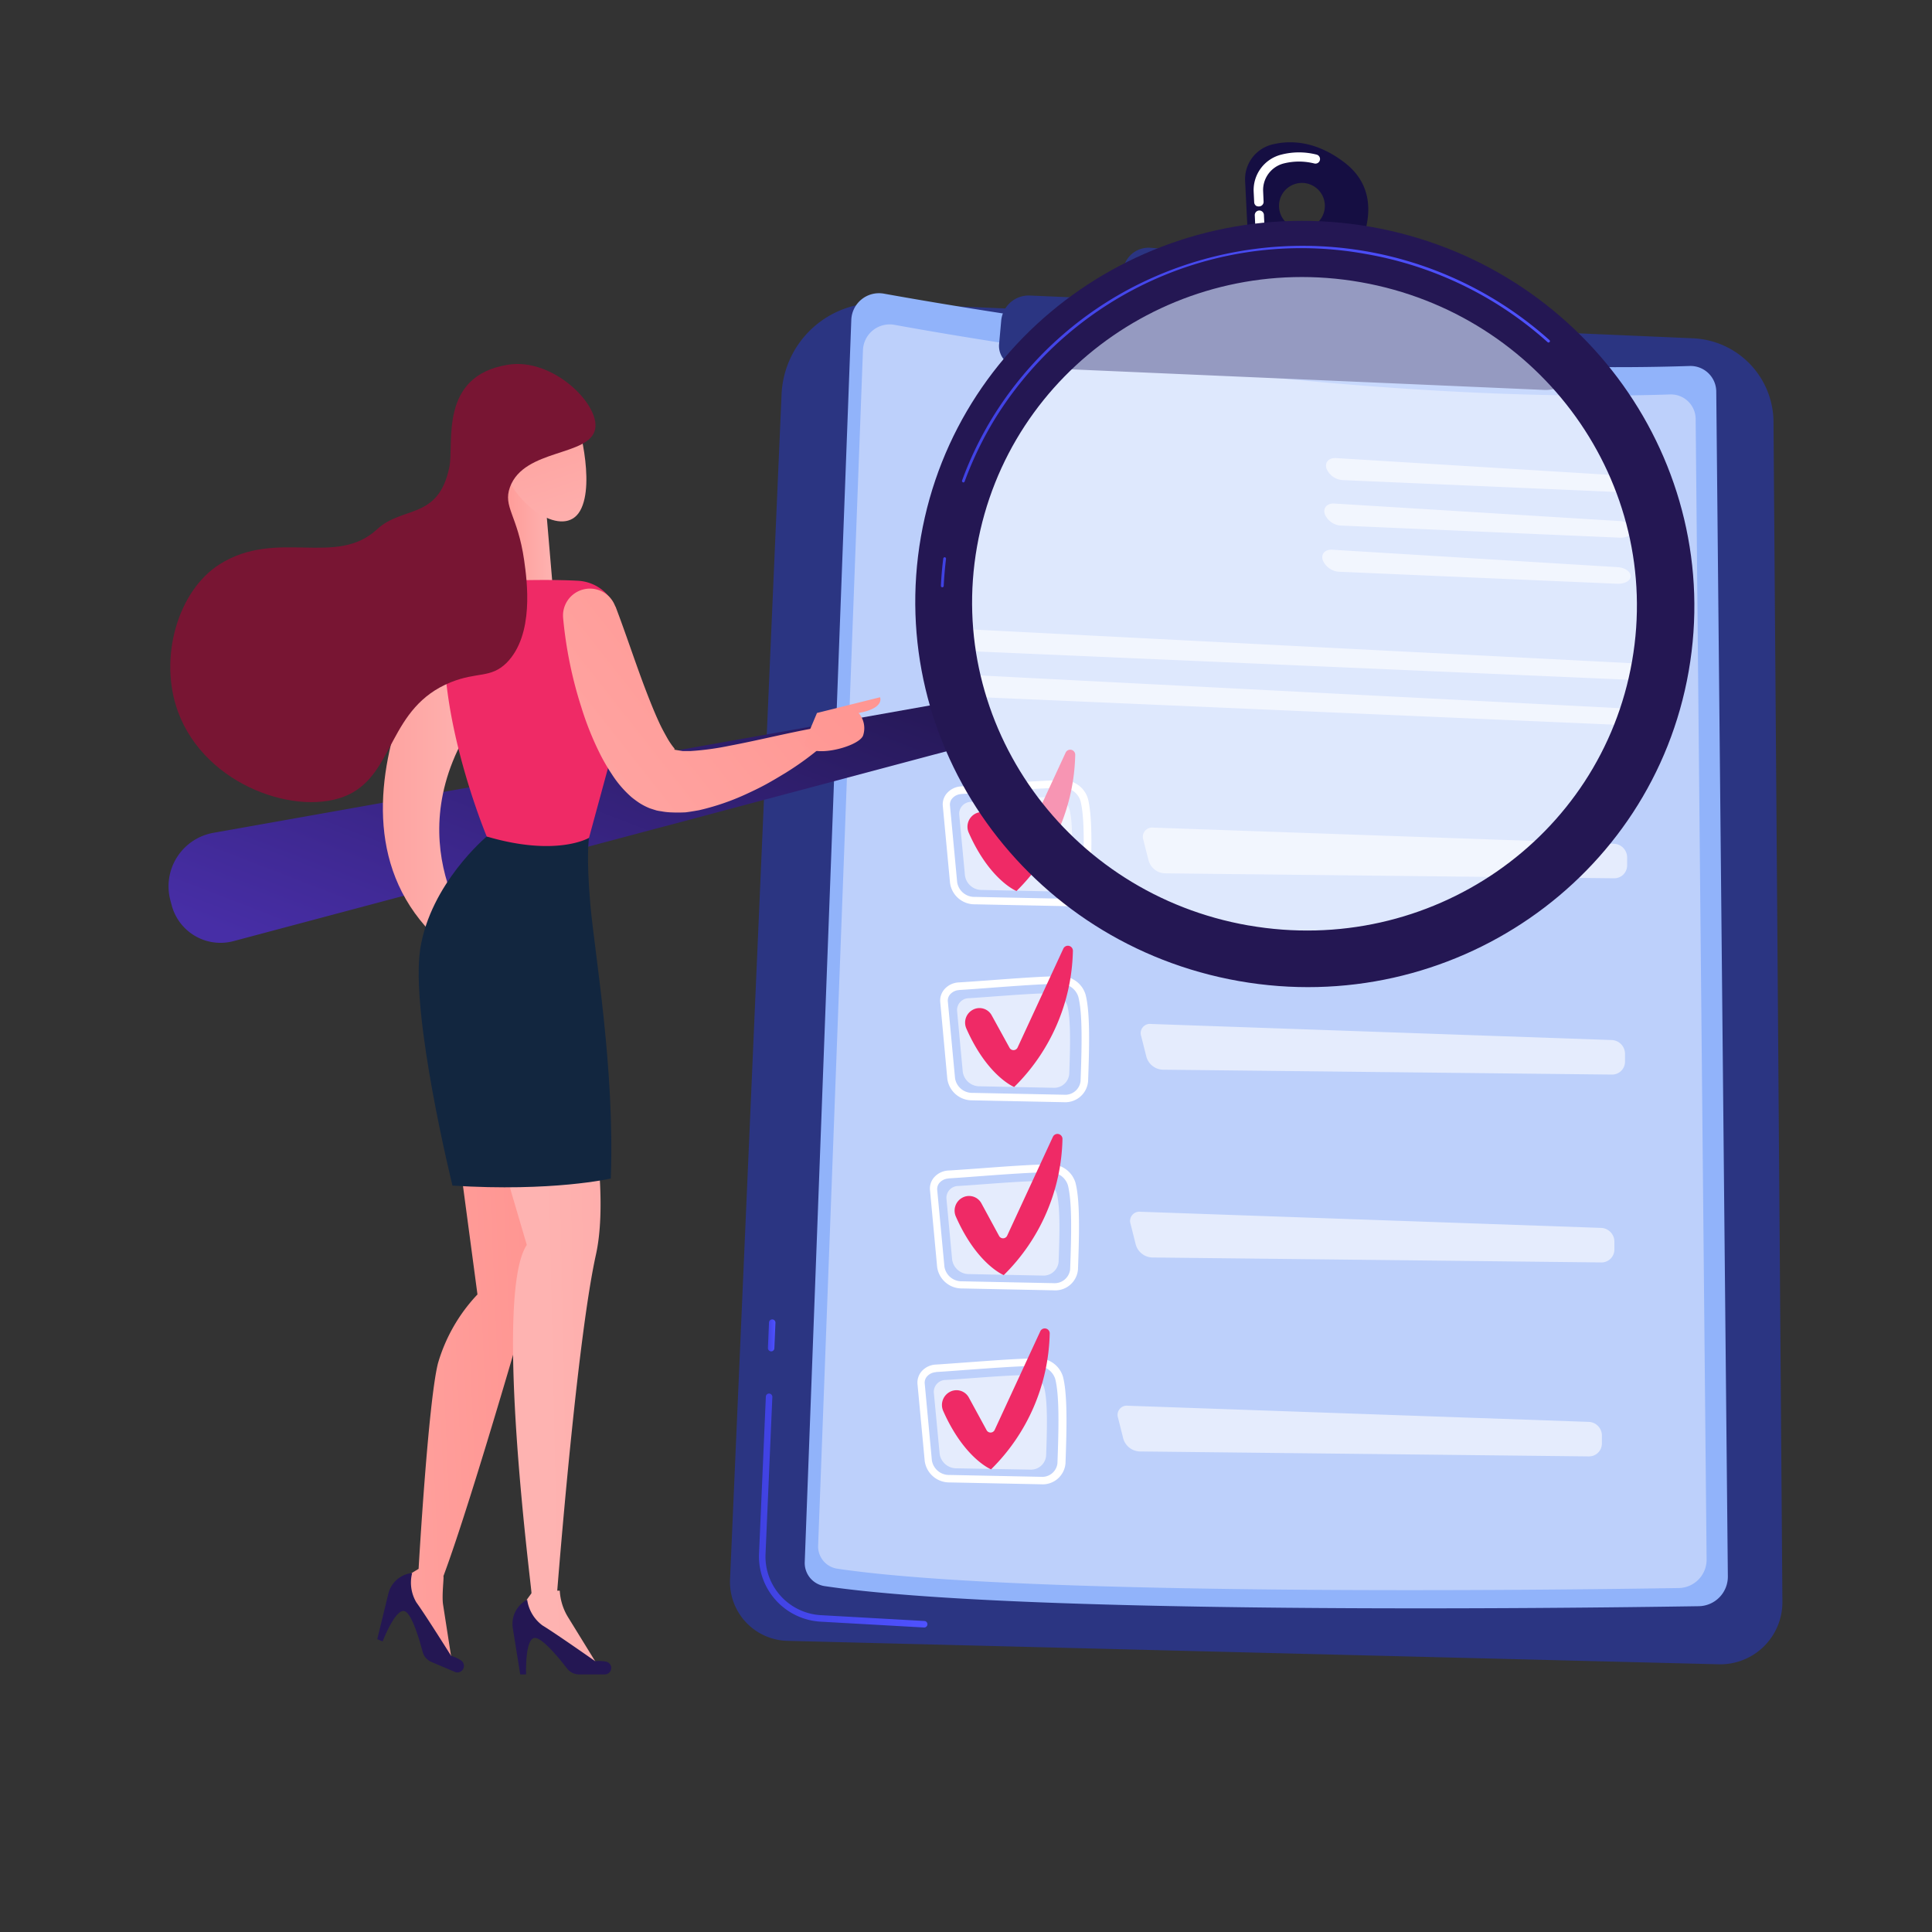 <svg xmlns="http://www.w3.org/2000/svg" xmlns:xlink="http://www.w3.org/1999/xlink" width="300" height="300" viewBox="0 0 300 300">
  <rect x="0" y="0" width="300" height="300" fill="#333333" stroke="none"/>
  <defs>
    <linearGradient id="linear-gradient" x1="1.638" y1="23.731" x2="0.414" y2="24.974" gradientUnits="objectBoundingBox">
      <stop offset="0" stop-color="#2b3582"/>
      <stop offset="1" stop-color="#150e42"/>
    </linearGradient>
    <linearGradient id="linear-gradient-2" x1="-0.001" y1="0.5" x2="1.002" y2="0.5" gradientUnits="objectBoundingBox">
      <stop offset="0" stop-color="#4042e2"/>
      <stop offset="1" stop-color="#4f52ff"/>
    </linearGradient>
    <linearGradient id="linear-gradient-3" x1="-0.017" y1="0.5" x2="0.983" y2="0.5" xlink:href="#linear-gradient-2"/>
    <linearGradient id="linear-gradient-4" x1="166.95" y1="45.865" x2="163.94" y2="49.457" xlink:href="#linear-gradient"/>
    <linearGradient id="linear-gradient-5" x1="2.88" y1="362.749" x2="1.8" y2="368.308" xlink:href="#linear-gradient"/>
    <linearGradient id="linear-gradient-6" x1="2.709" y1="-22.272" x2="2.638" y2="-37.771" xlink:href="#linear-gradient"/>
    <linearGradient id="linear-gradient-7" x1="1.043" y1="0.009" x2="-0.019" y2="0.837" gradientUnits="objectBoundingBox">
      <stop offset="0" stop-color="#241753"/>
      <stop offset="1" stop-color="#472ea6"/>
    </linearGradient>
    <linearGradient id="linear-gradient-8" x1="13.088" y1="-31.649" x2="14.087" y2="-31.649" xlink:href="#linear-gradient-7"/>
    <linearGradient id="linear-gradient-9" x1="0" y1="0.5" x2="1" y2="0.5" xlink:href="#linear-gradient-2"/>
    <linearGradient id="linear-gradient-10" x1="1.341" y1="0.363" x2="-1.799" y2="0.888" gradientUnits="objectBoundingBox">
      <stop offset="0" stop-color="#ff928e"/>
      <stop offset="1" stop-color="#feb3b1"/>
    </linearGradient>
    <linearGradient id="linear-gradient-11" x1="3.053" y1="0.266" x2="0.506" y2="0.537" xlink:href="#linear-gradient-10"/>
    <linearGradient id="linear-gradient-12" x1="0" y1="0.5" x2="1" y2="0.5" xlink:href="#linear-gradient-10"/>
    <linearGradient id="linear-gradient-13" x1="-839.12" y1="-1.447" x2="-839.955" y2="0.427" xlink:href="#linear-gradient-7"/>
    <linearGradient id="linear-gradient-14" x1="-1160.644" y1="-207.589" x2="-1161.602" y2="-206.18" xlink:href="#linear-gradient-7"/>
    <linearGradient id="linear-gradient-15" x1="0" y1="0.5" x2="1" y2="0.5" xlink:href="#linear-gradient-10"/>
    <linearGradient id="linear-gradient-16" x1="1.206" y1="-0.089" x2="-1.003" y2="1.397" xlink:href="#linear-gradient-10"/>
    <linearGradient id="linear-gradient-17" x1="1.762" y1="-0.516" x2="-5.939" y2="5.654" xlink:href="#linear-gradient-10"/>
    <linearGradient id="linear-gradient-18" x1="0.224" y1="-0.715" x2="0.706" y2="1.359" xlink:href="#linear-gradient-10"/>
  </defs>
  <g id="Grupo_55521" data-name="Grupo 55521" transform="translate(-245 -8343)">
    <g id="CF1_empresa_copia_4" data-name="CF1_empresa copia 4" transform="translate(245 8343)">
      <rect id="Rectángulo_6443" data-name="Rectángulo 6443" width="300" height="300" fill="none"/>
      <path id="Trazado_111833" data-name="Trazado 111833" d="M136.8,47.06l126.08,5.47a13.08,13.08,0,0,1,12.51,13l1.38,183.19a9.65,9.65,0,0,1-9.88,9.71l-144.62-3.64a9.15,9.15,0,0,1-8.91-9.54l8-184A14.84,14.84,0,0,1,136.8,47.06Z" fill="url(#linear-gradient)"/>
      <path id="Trazado_111834" data-name="Trazado 111834" d="M143.54,252.72h0l-16.15-.91a10.15,10.15,0,0,1-9.53-10.53l1.06-24.41a.5.5,0,0,1,.53-.48.52.52,0,0,1,.48.53l-1.06,24.41a9.12,9.12,0,0,0,8.57,9.47l16.16.91a.51.51,0,0,1,0,1Z" fill="url(#linear-gradient-2)"/>
      <path id="Trazado_111835" data-name="Trazado 111835" d="M119.72,209.84h0a.51.51,0,0,1-.48-.53l.17-3.95a.5.5,0,1,1,1,.04l-.17,4A.5.5,0,0,1,119.72,209.84Z" fill="url(#linear-gradient-3)"/>
      <path id="Trazado_111836" data-name="Trazado 111836" d="M137.26,45.6c17.11,3.08,76,12.87,125.11,11.23a4,4,0,0,1,4.13,3.94l1.8,184a4.59,4.59,0,0,1-4.52,4.64c-20.64.32-105.62,1.36-135.73-3.12a3.63,3.63,0,0,1-3.09-3.74l7.23-192.89a4.3,4.3,0,0,1,5.07-4.06Z" fill="#91b3fa"/>
      <path id="Trazado_111837" data-name="Trazado 111837" d="M138.89,50.44c16.47,3,73.15,12.38,120.41,10.81a3.84,3.84,0,0,1,4,3.79l1.7,177.1a4.4,4.4,0,0,1-4.34,4.45c-19.86.32-101.65,1.31-130.62-3a3.49,3.49,0,0,1-3-3.59L134,54.37a4.15,4.15,0,0,1,4.89-3.93Z" fill="#bdd0fb"/>
      <g id="Grupo_55484" data-name="Grupo 55484" opacity="0.6">
        <path id="Trazado_111838" data-name="Trazado 111838" d="M251.83,76.43c1.1,0,2-.49,2-1.19s-.88-1.33-2-1.39l-44.38-2.72c-1.1-.07-1.77.66-1.48,1.61a2.9,2.9,0,0,0,2.53,1.81Z" fill="#fff"/>
      </g>
      <g id="Grupo_55485" data-name="Grupo 55485" opacity="0.6">
        <path id="Trazado_111839" data-name="Trazado 111839" d="M207.18,78.19c-1.1-.06-1.76.66-1.48,1.61a2.89,2.89,0,0,0,2.54,1.81l43.28,1.88c1.11.05,2-.49,2-1.19s-.89-1.32-2-1.39Z" fill="#fff"/>
      </g>
      <g id="Grupo_55486" data-name="Grupo 55486" opacity="0.6">
        <path id="Trazado_111840" data-name="Trazado 111840" d="M206.87,85.36c-1.1-.07-1.77.65-1.48,1.6a2.92,2.92,0,0,0,2.54,1.82l43.28,1.87c1.11,0,2-.48,2-1.18s-.89-1.33-2-1.4Z" fill="#fff"/>
      </g>
      <g id="Grupo_55487" data-name="Grupo 55487" opacity="0.6">
        <path id="Trazado_111841" data-name="Trazado 111841" d="M255,105.64c1.1,0,2-.49,2-1.19s-.94-1.32-2-1.38l-105.5-5.4c-1.1-.06-1.47.63-.82,1.52l.2.27a4.71,4.71,0,0,0,3.19,1.72Z" fill="#fff"/>
      </g>
      <g id="Grupo_55488" data-name="Grupo 55488" opacity="0.6">
        <path id="Trazado_111842" data-name="Trazado 111842" d="M149.2,104.73c-1.11-.06-1.48.63-.83,1.52l.2.28a4.76,4.76,0,0,0,3.19,1.71l102.92,4.46c1.11,0,2-.49,2-1.19s-.93-1.32-2-1.38Z" fill="#fff"/>
      </g>
      <path id="Trazado_111843" data-name="Trazado 111843" d="M165.61,140.71h0l-14.2-.29a3.84,3.84,0,0,1-3.89-3.32l-1.12-11.93a2.62,2.62,0,0,1,.64-2,3.15,3.15,0,0,1,2.21-1.06h0c1.2-.06,2.85-.19,4.66-.32,4-.29,8.44-.63,11.08-.63H165a4,4,0,0,1,3.93,2.85c.71,2.75.59,7.93.38,13.44A3.54,3.54,0,0,1,165.61,140.71ZM149.27,123.3a2,2,0,0,0-1.39.66,1.44,1.44,0,0,0-.37,1.1L148.63,137a2.7,2.7,0,0,0,2.76,2.27l14.2.29h0a2.38,2.38,0,0,0,2.54-2.11c.19-5.43.32-10.51-.36-13.11a2.85,2.85,0,0,0-2.85-2c-2.59,0-7.25.35-11,.62-1.82.14-3.48.26-4.69.33Z" fill="#fff"/>
      <path id="Trazado_111844" data-name="Trazado 111844" d="M150.79,124.51c3-.17,9.47-.75,12.55-.76a2.75,2.75,0,0,1,2.73,1.93c.57,2.2.44,6.58.29,10.61a2.37,2.37,0,0,1-2.52,2.14l-11.34-.24a2.61,2.61,0,0,1-2.66-2.23l-.9-9.53a1.86,1.86,0,0,1,1.85-1.92Z" fill="#fff" opacity="0.6"/>
      <g id="Grupo_55489" data-name="Grupo 55489" opacity="0.6">
        <path id="Trazado_111845" data-name="Trazado 111845" d="M179.05,128.51a1.44,1.44,0,0,0-1.52,1.88l.82,3.22a2.75,2.75,0,0,0,2.5,2l69.81.77a2,2,0,0,0,2-2V133.1a2.13,2.13,0,0,0-2-2.08Z" fill="#fff"/>
      </g>
      <path id="Trazado_111846" data-name="Trazado 111846" d="M151.37,126.39h0a2.18,2.18,0,0,1,3,.85l2.74,5a.7.7,0,0,0,1.25,0l7.12-15.39a.78.78,0,0,1,1.48.35,30.56,30.56,0,0,1-9.12,21.16s-4.15-1.67-7.42-9.07a2.29,2.29,0,0,1,.95-2.9Z" fill="#ef2a66"/>
      <path id="Trazado_111847" data-name="Trazado 111847" d="M165.27,171.15h0L151,170.86a3.87,3.87,0,0,1-3.9-3.32L146,155.61a2.67,2.67,0,0,1,.65-2,3.15,3.15,0,0,1,2.2-1.06h0c1.2-.07,2.85-.19,4.67-.32,4-.3,8.44-.63,11.07-.64h.06a4,4,0,0,1,3.92,2.86c.71,2.74.59,7.92.39,13.44a3.55,3.55,0,0,1-3.69,3.26Zm-16.33-17.41a2,2,0,0,0-1.4.66,1.46,1.46,0,0,0-.36,1.1l1.12,11.93a2.69,2.69,0,0,0,2.76,2.27l14.2.29h0a2.39,2.39,0,0,0,2.53-2.11c.2-5.43.32-10.52-.35-13.11a2.89,2.89,0,0,0-2.85-2c-2.59,0-7.25.35-11,.63-1.83.14-3.49.26-4.69.33Z" fill="#fff"/>
      <path id="Trazado_111848" data-name="Trazado 111848" d="M150.45,155c3-.17,9.48-.76,12.55-.76a2.77,2.77,0,0,1,2.74,1.93c.56,2.2.44,6.57.29,10.61a2.35,2.35,0,0,1-2.52,2.13l-11.35-.23a2.63,2.63,0,0,1-2.66-2.23l-.89-9.54a1.85,1.85,0,0,1,1.84-1.91Z" fill="#fff" opacity="0.6"/>
      <g id="Grupo_55490" data-name="Grupo 55490" opacity="0.6">
        <path id="Trazado_111849" data-name="Trazado 111849" d="M178.72,159a1.43,1.43,0,0,0-1.52,1.88l.81,3.22a2.76,2.76,0,0,0,2.5,2l69.82.76a2,2,0,0,0,2-2v-1.28a2.14,2.14,0,0,0-2-2.08Z" fill="#fff"/>
      </g>
      <path id="Trazado_111850" data-name="Trazado 111850" d="M151,156.83h0a2.16,2.16,0,0,1,3,.85l2.75,5a.7.7,0,0,0,1.25,0l7.12-15.39a.78.78,0,0,1,1.48.35,30.57,30.57,0,0,1-9.12,21.15s-4.15-1.66-7.42-9.07a2.26,2.26,0,0,1,.94-2.89Z" fill="#ef2a66"/>
      <path id="Trazado_111851" data-name="Trazado 111851" d="M163.62,200.36h0l-14.2-.29a3.86,3.86,0,0,1-3.9-3.32l-1.11-11.93a2.62,2.62,0,0,1,.64-2,3.15,3.15,0,0,1,2.2-1.06h0c1.2-.07,2.85-.19,4.67-.32,3.76-.28,8.44-.63,11.08-.63a4,4,0,0,1,4,2.85c.72,2.75.59,7.93.39,13.44a3.54,3.54,0,0,1-3.77,3.26ZM147.29,183a2,2,0,0,0-1.4.66,1.47,1.47,0,0,0-.36,1.1l1.12,11.93a2.7,2.7,0,0,0,2.76,2.27l14.2.29a2.43,2.43,0,0,0,2.56-2.11c.2-5.43.32-10.51-.35-13.11a2.89,2.89,0,0,0-2.85-2c-2.59,0-7.25.34-11,.62-1.82.14-3.48.26-4.68.33Z" fill="#fff"/>
      <path id="Trazado_111852" data-name="Trazado 111852" d="M148.8,184.16c3-.17,9.48-.76,12.56-.76a2.76,2.76,0,0,1,2.73,1.93c.57,2.2.44,6.57.29,10.61a2.35,2.35,0,0,1-2.52,2.13l-11.35-.23a2.63,2.63,0,0,1-2.66-2.23l-.89-9.53a1.85,1.85,0,0,1,1.84-1.92Z" fill="#fff" opacity="0.6"/>
      <g id="Grupo_55491" data-name="Grupo 55491" opacity="0.6">
        <path id="Trazado_111853" data-name="Trazado 111853" d="M177.07,188.16a1.44,1.44,0,0,0-1.52,1.88l.81,3.22a2.76,2.76,0,0,0,2.5,2l69.82.77a2,2,0,0,0,2-2v-1.28a2.14,2.14,0,0,0-2-2.08Z" fill="#fff"/>
      </g>
      <path id="Trazado_111854" data-name="Trazado 111854" d="M149.39,186h0a2.18,2.18,0,0,1,3,.85l2.74,5.05a.7.7,0,0,0,1.25,0l7.12-15.39a.78.78,0,0,1,1.48.35A30.57,30.57,0,0,1,155.86,198s-4.15-1.66-7.42-9.06A2.28,2.28,0,0,1,149.39,186Z" fill="#ef2a66"/>
      <path id="Trazado_111855" data-name="Trazado 111855" d="M161.68,230.48h0l-14.2-.29a3.85,3.85,0,0,1-3.89-3.32l-1.12-11.93a2.66,2.66,0,0,1,.64-2,3.12,3.12,0,0,1,2.21-1.05h0c1.2-.07,2.85-.2,4.67-.33,4-.29,8.44-.63,11.07-.63a4,4,0,0,1,4,2.85c.71,2.75.59,7.93.39,13.44a3.55,3.55,0,0,1-3.77,3.26Zm-16.33-17.41a2,2,0,0,0-1.4.66,1.47,1.47,0,0,0-.36,1.1l1.11,11.93a2.7,2.7,0,0,0,2.77,2.27l14.2.29h0a2.37,2.37,0,0,0,2.53-2.11c.2-5.43.32-10.51-.35-13.11a2.92,2.92,0,0,0-2.86-2c-2.59,0-7.24.35-11,.62-1.82.14-3.48.26-4.68.33Z" fill="#fff"/>
      <path id="Trazado_111856" data-name="Trazado 111856" d="M146.86,214.28c3-.17,9.48-.75,12.55-.76a2.75,2.75,0,0,1,2.73,1.93c.57,2.2.45,6.58.3,10.61a2.37,2.37,0,0,1-2.52,2.14l-11.35-.2a2.63,2.63,0,0,1-2.66-2.23L145,216.2a1.85,1.85,0,0,1,1.86-1.92Z" fill="#fff" opacity="0.6"/>
      <g id="Grupo_55492" data-name="Grupo 55492" opacity="0.6">
        <path id="Trazado_111857" data-name="Trazado 111857" d="M175.13,218.28a1.43,1.43,0,0,0-1.52,1.88l.81,3.22a2.76,2.76,0,0,0,2.5,2l69.82.77a2,2,0,0,0,2-2v-1.28a2.12,2.12,0,0,0-2-2.08Z" fill="#fff"/>
      </g>
      <path id="Trazado_111858" data-name="Trazado 111858" d="M147.44,216.16h0a2.18,2.18,0,0,1,3,.85l2.75,5.05a.7.7,0,0,0,1.25,0l7.12-15.39A.77.77,0,0,1,163,207a30.54,30.54,0,0,1-9.11,21.16s-4.15-1.67-7.43-9.07a2.3,2.3,0,0,1,.98-2.93Z" fill="#ef2a66"/>
      <path id="Trazado_111859" data-name="Trazado 111859" d="M208.74,25.21c-4.42-3.36-8.38-3.47-11.2-2.77a5.55,5.55,0,0,0-4.2,5.67L194,41.29l14.25,1.89S217.4,31.81,208.74,25.21ZM202,35.52a3.56,3.56,0,1,1,2.569-.932A3.57,3.57,0,0,1,202,35.52Z" fill="url(#linear-gradient-4)"/>
      <path id="Trazado_111860" data-name="Trazado 111860" d="M195.38,36.14a.73.73,0,0,1-.44-.62l-.1-2.1a.711.711,0,0,1,1.42-.07l.1,2.1a.71.71,0,0,1-.67.74.63.63,0,0,1-.31-.05Zm-.2-4.11a.71.71,0,0,1-.43-.62l-.08-1.6A5.68,5.68,0,0,1,199,24a11,11,0,0,1,5.41,0,.711.711,0,1,1-.34,1.38,9.71,9.71,0,0,0-4.73,0,4.26,4.26,0,0,0-3.2,4.34l.07,1.59a.71.71,0,0,1-.67.74.65.65,0,0,1-.36-.05Z" fill="#fff"/>
      <path id="Trazado_111861" data-name="Trazado 111861" d="M174.08,48.92l.28-6.6a4,4,0,0,1,4.34-3.84L224.12,42a3.92,3.92,0,0,1,3.61,3.84l.11,6.36Z" fill="url(#linear-gradient-5)"/>
      <path id="Trazado_111862" data-name="Trazado 111862" d="M191.41,41.68h0l-1.95-.09a.5.5,0,0,1,0-1l2,.08a.52.52,0,0,1,.48.53.5.5,0,0,1-.53.48Z" fill="#fff"/>
      <path id="Trazado_111863" data-name="Trazado 111863" d="M176.37,47.27a.71.71,0,0,1-.43-.69l.11-2.67A4.1,4.1,0,0,1,180.33,40l7.19.31a.711.711,0,1,1-.06,1.42l-7.19-.32a2.69,2.69,0,0,0-2.8,2.57l-.12,2.67a.7.7,0,0,1-.74.68,1,1,0,0,1-.24-.06Z" fill="#fff"/>
      <path id="Trazado_111864" data-name="Trazado 111864" d="M159.93,45.89l79.54,3.44a5.89,5.89,0,0,1,5.58,5.13v.39a5.06,5.06,0,0,1-5.23,5.7L158.27,57a3.28,3.28,0,0,1-3.13-3.58l.33-3.65A4.29,4.29,0,0,1,159.93,45.89Z" fill="url(#linear-gradient-6)"/>
      <path id="Trazado_111865" data-name="Trazado 111865" d="M148.56,108.8,33.13,129.32a8.44,8.44,0,0,0-6.69,10.42l.21.79a7.84,7.84,0,0,0,9.6,5.61l113.9-30.33Z" fill="url(#linear-gradient-7)"/>
      <ellipse id="Elipse_4475" data-name="Elipse 4475" cx="53.41" cy="54.39" rx="53.41" ry="54.39" transform="matrix(0.172, -0.985, 0.985, 0.172, 139.832, 137.013)" fill="#fff" opacity="0.5"/>
      <path id="Trazado_111866" data-name="Trazado 111866" d="M212.84,35.22C179.91,29.47,148.64,51,143,83.34s16.45,63.2,49.38,69,64.19-15.79,69.84-48.12S245.76,41,212.84,35.22Zm-19,108.48c-28.09-4.91-47-31.25-42.13-58.83s31.51-46,59.59-41.05,46.95,31.25,42.13,58.83S222,148.61,193.87,143.7Z" fill="url(#linear-gradient-8)"/>
      <path id="Trazado_111867" data-name="Trazado 111867" d="M146.24,91.18a.23.23,0,0,1-.14-.21c.07-1.41.19-2.84.37-4.25a.22.22,0,0,1,.24-.19.23.23,0,0,1,.19.25c-.17,1.39-.29,2.81-.36,4.21a.23.23,0,0,1-.23.21Zm3.27-16.3a.21.21,0,0,1-.12-.27,54.38,54.38,0,0,1,5.12-10.41A55.74,55.74,0,0,1,179,43.1a57.46,57.46,0,0,1,61.61,9.72.21.21,0,0,1,0,.3.22.22,0,0,1-.31,0,56.77,56.77,0,0,0-28.22-13.68,55.93,55.93,0,0,0-57.21,25,54.42,54.42,0,0,0-5.08,10.33.22.22,0,0,1-.28.13Z" fill="url(#linear-gradient-9)"/>
      <path id="Trazado_111868" data-name="Trazado 111868" d="M83.34,174.91,71.07,178l3.07,23A26.18,26.18,0,0,0,68,211.72c-1.53,6.13-3,31.89-3,31.89l-2.91,1.76-.35,1.47,8.47,11.39-1.41-9.07c-.22-1.43.17-4.35.05-4.41,4.6-12.27,14.44-46.84,14.44-46.84Z" fill="url(#linear-gradient-10)"/>
      <path id="Trazado_111869" data-name="Trazado 111869" d="M86.92,247h-.39c.59-7.4,3.3-39.95,6-52.15,3.07-13.81-4.6-41.41-4.6-41.41l-13.8,13.8,7.67,26.07c-5.26,7.88.85,54.05.72,54v.1l-2,2.75.24,1.49L93,258.9l-4.81-7.81A8.77,8.77,0,0,1,86.92,247Z" fill="url(#linear-gradient-11)"/>
      <path id="Trazado_111870" data-name="Trazado 111870" d="M71.4,92.22s-26.88,37.29,0,56.41l2.74-2.44s-13.35-15.73,0-35Z" fill="url(#linear-gradient-12)"/>
      <path id="Trazado_111871" data-name="Trazado 111871" d="M93.81,260h-3.9a2.34,2.34,0,0,1-1.86-.92c-1.22-1.58-3.74-4.66-4.94-4.74-1.63-.11-1.42,5.66-1.42,5.66h-.91l-1.15-7.17a4.24,4.24,0,0,1,2.23-4.43h0a6,6,0,0,0,2.38,4c2,1.21,8.18,5.55,8.18,5.55A5.481,5.481,0,0,1,94,258a1,1,0,1,1-.19,2Z" fill="url(#linear-gradient-13)"/>
      <path id="Trazado_111872" data-name="Trazado 111872" d="M70.56,259.58,67,258.07a2.35,2.35,0,0,1-1.37-1.56c-.51-1.93-1.63-5.75-2.71-6.29-1.45-.73-3.5,4.66-3.5,4.66l-.84-.35,1.72-7.05a4.24,4.24,0,0,1,3.7-3.22h0a6,6,0,0,0,.66,4.57c1.38,1.89,5.39,8.29,5.39,8.29a5.389,5.389,0,0,1,1.44.65,1.017,1.017,0,0,1-.93,1.81Z" fill="url(#linear-gradient-14)"/>
      <path id="Trazado_111873" data-name="Trazado 111873" d="M91.46,130.1s-.46,2.76.21,10.36S95.49,165.9,94.84,183c0,0-9,2.09-24.58,1.1,0,0-6.59-26.66-5-36.79s10.3-17.4,10.3-17.4Z" fill="#12263f"/>
      <path id="Trazado_111874" data-name="Trazado 111874" d="M84.82,79.31l1.1,12.91H75.49l2.59-19.7Z" fill="url(#linear-gradient-15)"/>
      <path id="Trazado_111875" data-name="Trazado 111875" d="M72.4,90.43c3.6-.2,11.65-.56,17.35-.25a6.62,6.62,0,0,1,6.13,5.26l1.39,6.66a16.12,16.12,0,0,1-.23,7.5l-5.58,20.5s-5,3-15.88-.21c0,0-9.57-22.84-5.65-37.45a2.72,2.72,0,0,1,2.47-2.01Z" fill="#ef2a66"/>
      <path id="Trazado_111876" data-name="Trazado 111876" d="M95.6,94.24c1.54,4.05,2.93,8.29,4.42,12.26.76,2,1.52,3.94,2.35,5.73.41.89.87,1.71,1.29,2.46a11.361,11.361,0,0,0,1.14,1.63.575.575,0,0,1-.17.07c-.05,0,1,.18,1.37.23h1.28a43.291,43.291,0,0,0,6-.82c4.22-.79,8.6-1.89,13.11-2.73h0a1.59,1.59,0,0,1,1.85,1.27,1.61,1.61,0,0,1-.51,1.48A46.24,46.24,0,0,1,122,120c-1,.61-2,1.21-3.06,1.79s-2.12,1.08-3.23,1.59a37.62,37.62,0,0,1-7.16,2.43c-.69.12-1.38.24-2.09.33a23.733,23.733,0,0,1-2.41,0,9.72,9.72,0,0,1-1.4-.17,6.33,6.33,0,0,1-.73-.13c-.32-.1-.64-.2-1-.32a9.681,9.681,0,0,1-1.61-.82,15.282,15.282,0,0,1-1.24-.91A16.73,16.73,0,0,1,95,120.21a29.47,29.47,0,0,1-2-3.49,47.109,47.109,0,0,1-2.72-6.87,64.83,64.83,0,0,1-2.84-13.91,4.18,4.18,0,0,1,8.07-1.85Z" fill="url(#linear-gradient-16)"/>
      <path id="Trazado_111877" data-name="Trazado 111877" d="M125,115.13l1.86-4.42,9.79-2.44s.79,1.7-3.33,2.44a3.59,3.59,0,0,1,.69,3.53C133.21,116.15,124.88,118.07,125,115.13Z" fill="url(#linear-gradient-17)"/>
      <path id="Trazado_111878" data-name="Trazado 111878" d="M89.24,64.4c.37.22,3.3,10.57.84,14.91s-10-.52-12-6.8S79.32,58.55,89.24,64.4Z" fill="url(#linear-gradient-18)"/>
      <path id="Trazado_111879" data-name="Trazado 111879" d="M69.78,72.51c-1.69,8.26-7.27,6-11.22,9.67C52.16,88.13,43,82,34.09,87.63c-6.43,4.07-9.53,14.48-6.45,22.89,4.28,11.65,18.88,16.43,26.45,12.89C61.33,120,60.3,109.87,70,105.94c4.13-1.66,6.17-.58,8.65-3C83,98.57,81.84,90.18,81.39,87c-1-7-3.33-8.27-2.2-11.36,2.18-6,12.37-4.75,13.22-9,.78-3.85-6.61-11.16-13.56-10C68.09,58.38,70.53,68.84,69.78,72.51Z" fill="#781533"/>
    </g>
  </g>
</svg>
